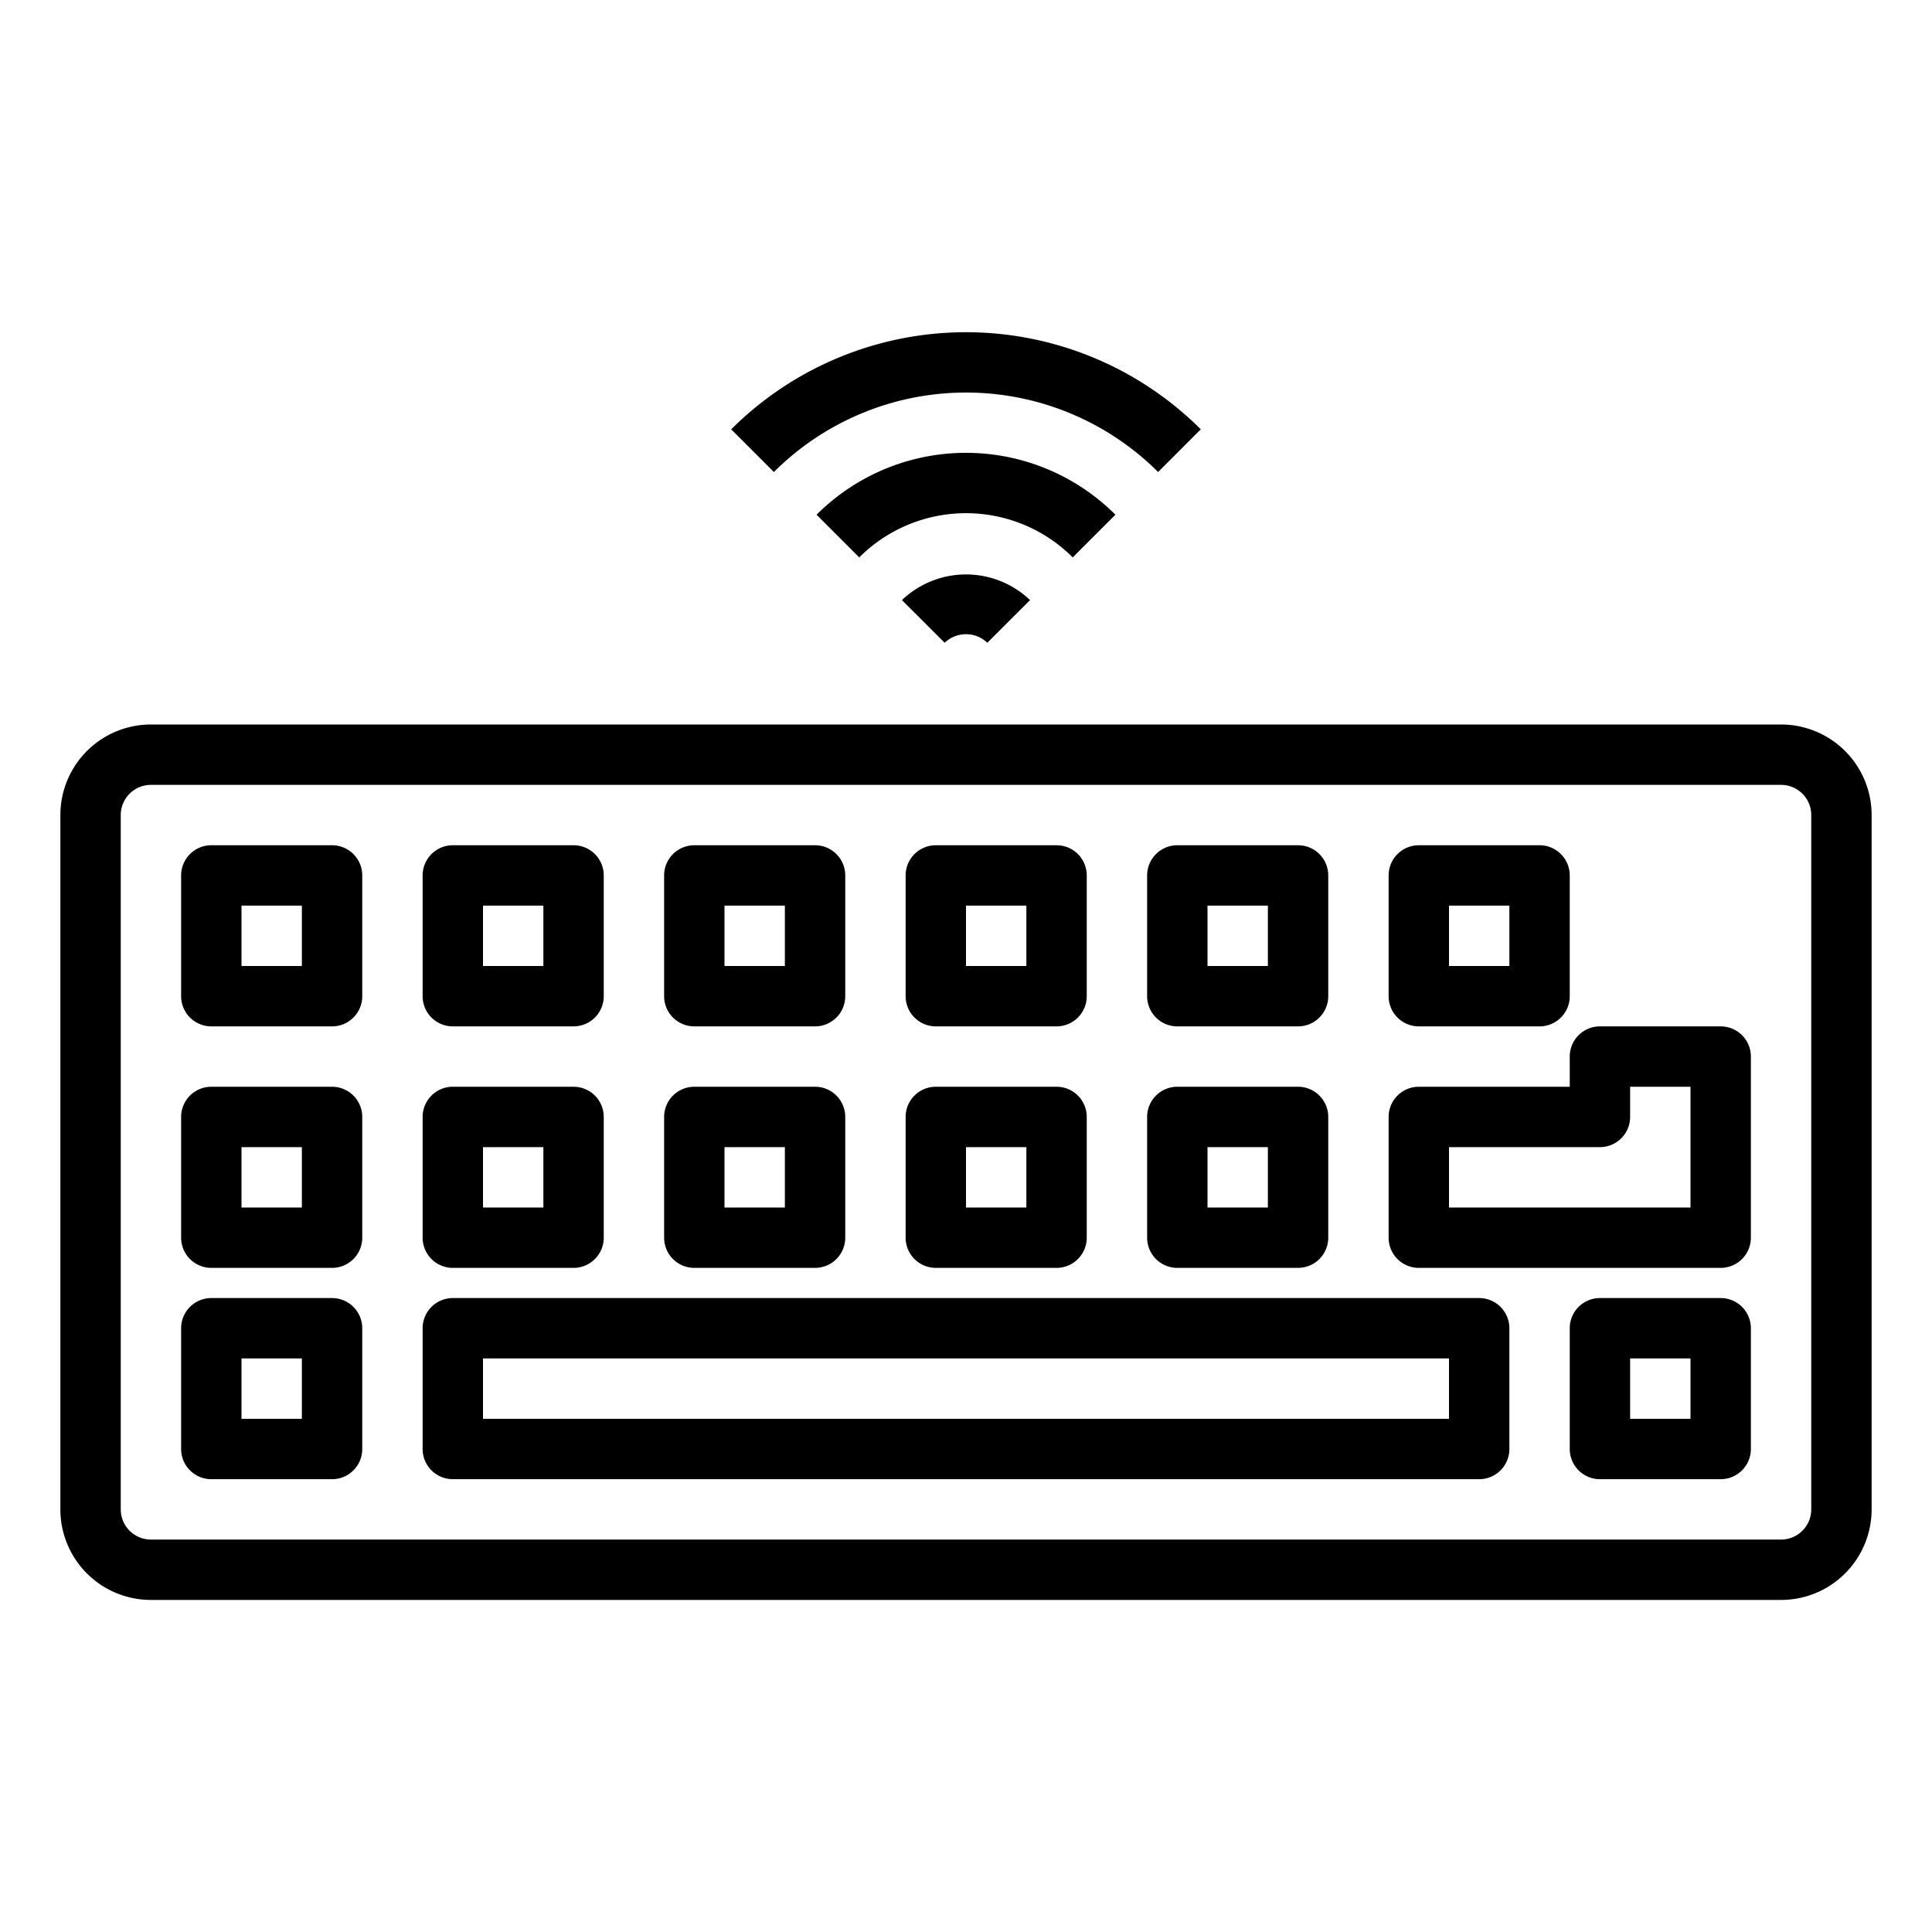 <svg xmlns="http://www.w3.org/2000/svg" viewBox="0 0 64 64" x="0px" y="0px"><g data-name="Wireless Keyboard"><path d="M59,24H5a3,3,0,0,0-3,3V50a3,3,0,0,0,3,3H59a3,3,0,0,0,3-3V27A3,3,0,0,0,59,24Zm1,26a1,1,0,0,1-1,1H5a1,1,0,0,1-1-1V27a1,1,0,0,1,1-1H59a1,1,0,0,1,1,1Z"></path><path d="M49,43H15a1,1,0,0,0-1,1v4a1,1,0,0,0,1,1H49a1,1,0,0,0,1-1V44A1,1,0,0,0,49,43Zm-1,4H16V45H48Z"></path><path d="M11,43H7a1,1,0,0,0-1,1v4a1,1,0,0,0,1,1h4a1,1,0,0,0,1-1V44A1,1,0,0,0,11,43Zm-1,4H8V45h2Z"></path><path d="M57,43H53a1,1,0,0,0-1,1v4a1,1,0,0,0,1,1h4a1,1,0,0,0,1-1V44A1,1,0,0,0,57,43Zm-1,4H54V45h2Z"></path><path d="M23,42h4a1,1,0,0,0,1-1V37a1,1,0,0,0-1-1H23a1,1,0,0,0-1,1v4A1,1,0,0,0,23,42Zm1-4h2v2H24Z"></path><path d="M15,42h4a1,1,0,0,0,1-1V37a1,1,0,0,0-1-1H15a1,1,0,0,0-1,1v4A1,1,0,0,0,15,42Zm1-4h2v2H16Z"></path><path d="M11,36H7a1,1,0,0,0-1,1v4a1,1,0,0,0,1,1h4a1,1,0,0,0,1-1V37A1,1,0,0,0,11,36Zm-1,4H8V38h2Z"></path><path d="M31,42h4a1,1,0,0,0,1-1V37a1,1,0,0,0-1-1H31a1,1,0,0,0-1,1v4A1,1,0,0,0,31,42Zm1-4h2v2H32Z"></path><path d="M39,42h4a1,1,0,0,0,1-1V37a1,1,0,0,0-1-1H39a1,1,0,0,0-1,1v4A1,1,0,0,0,39,42Zm1-4h2v2H40Z"></path><path d="M57,34H53a1,1,0,0,0-1,1v1H47a1,1,0,0,0-1,1v4a1,1,0,0,0,1,1H57a1,1,0,0,0,1-1V35A1,1,0,0,0,57,34Zm-1,6H48V38h5a1,1,0,0,0,1-1V36h2Z"></path><path d="M23,34h4a1,1,0,0,0,1-1V29a1,1,0,0,0-1-1H23a1,1,0,0,0-1,1v4A1,1,0,0,0,23,34Zm1-4h2v2H24Z"></path><path d="M15,34h4a1,1,0,0,0,1-1V29a1,1,0,0,0-1-1H15a1,1,0,0,0-1,1v4A1,1,0,0,0,15,34Zm1-4h2v2H16Z"></path><path d="M11,28H7a1,1,0,0,0-1,1v4a1,1,0,0,0,1,1h4a1,1,0,0,0,1-1V29A1,1,0,0,0,11,28Zm-1,4H8V30h2Z"></path><path d="M31,34h4a1,1,0,0,0,1-1V29a1,1,0,0,0-1-1H31a1,1,0,0,0-1,1v4A1,1,0,0,0,31,34Zm1-4h2v2H32Z"></path><path d="M39,34h4a1,1,0,0,0,1-1V29a1,1,0,0,0-1-1H39a1,1,0,0,0-1,1v4A1,1,0,0,0,39,34Zm1-4h2v2H40Z"></path><path d="M47,34h4a1,1,0,0,0,1-1V29a1,1,0,0,0-1-1H47a1,1,0,0,0-1,1v4A1,1,0,0,0,47,34Zm1-4h2v2H48Z"></path><path d="M29.878,19.879l1.415,1.414a1.021,1.021,0,0,1,1.414,0l1.415-1.414A3.074,3.074,0,0,0,29.878,19.879Z"></path><path d="M36.95,17.051a7,7,0,0,0-9.9,0l1.414,1.414a5,5,0,0,1,7.072,0Z"></path><path d="M38.364,15.636l1.414-1.414a11.012,11.012,0,0,0-15.556,0l1.414,1.414A9.009,9.009,0,0,1,38.364,15.636Z"></path></g></svg>
